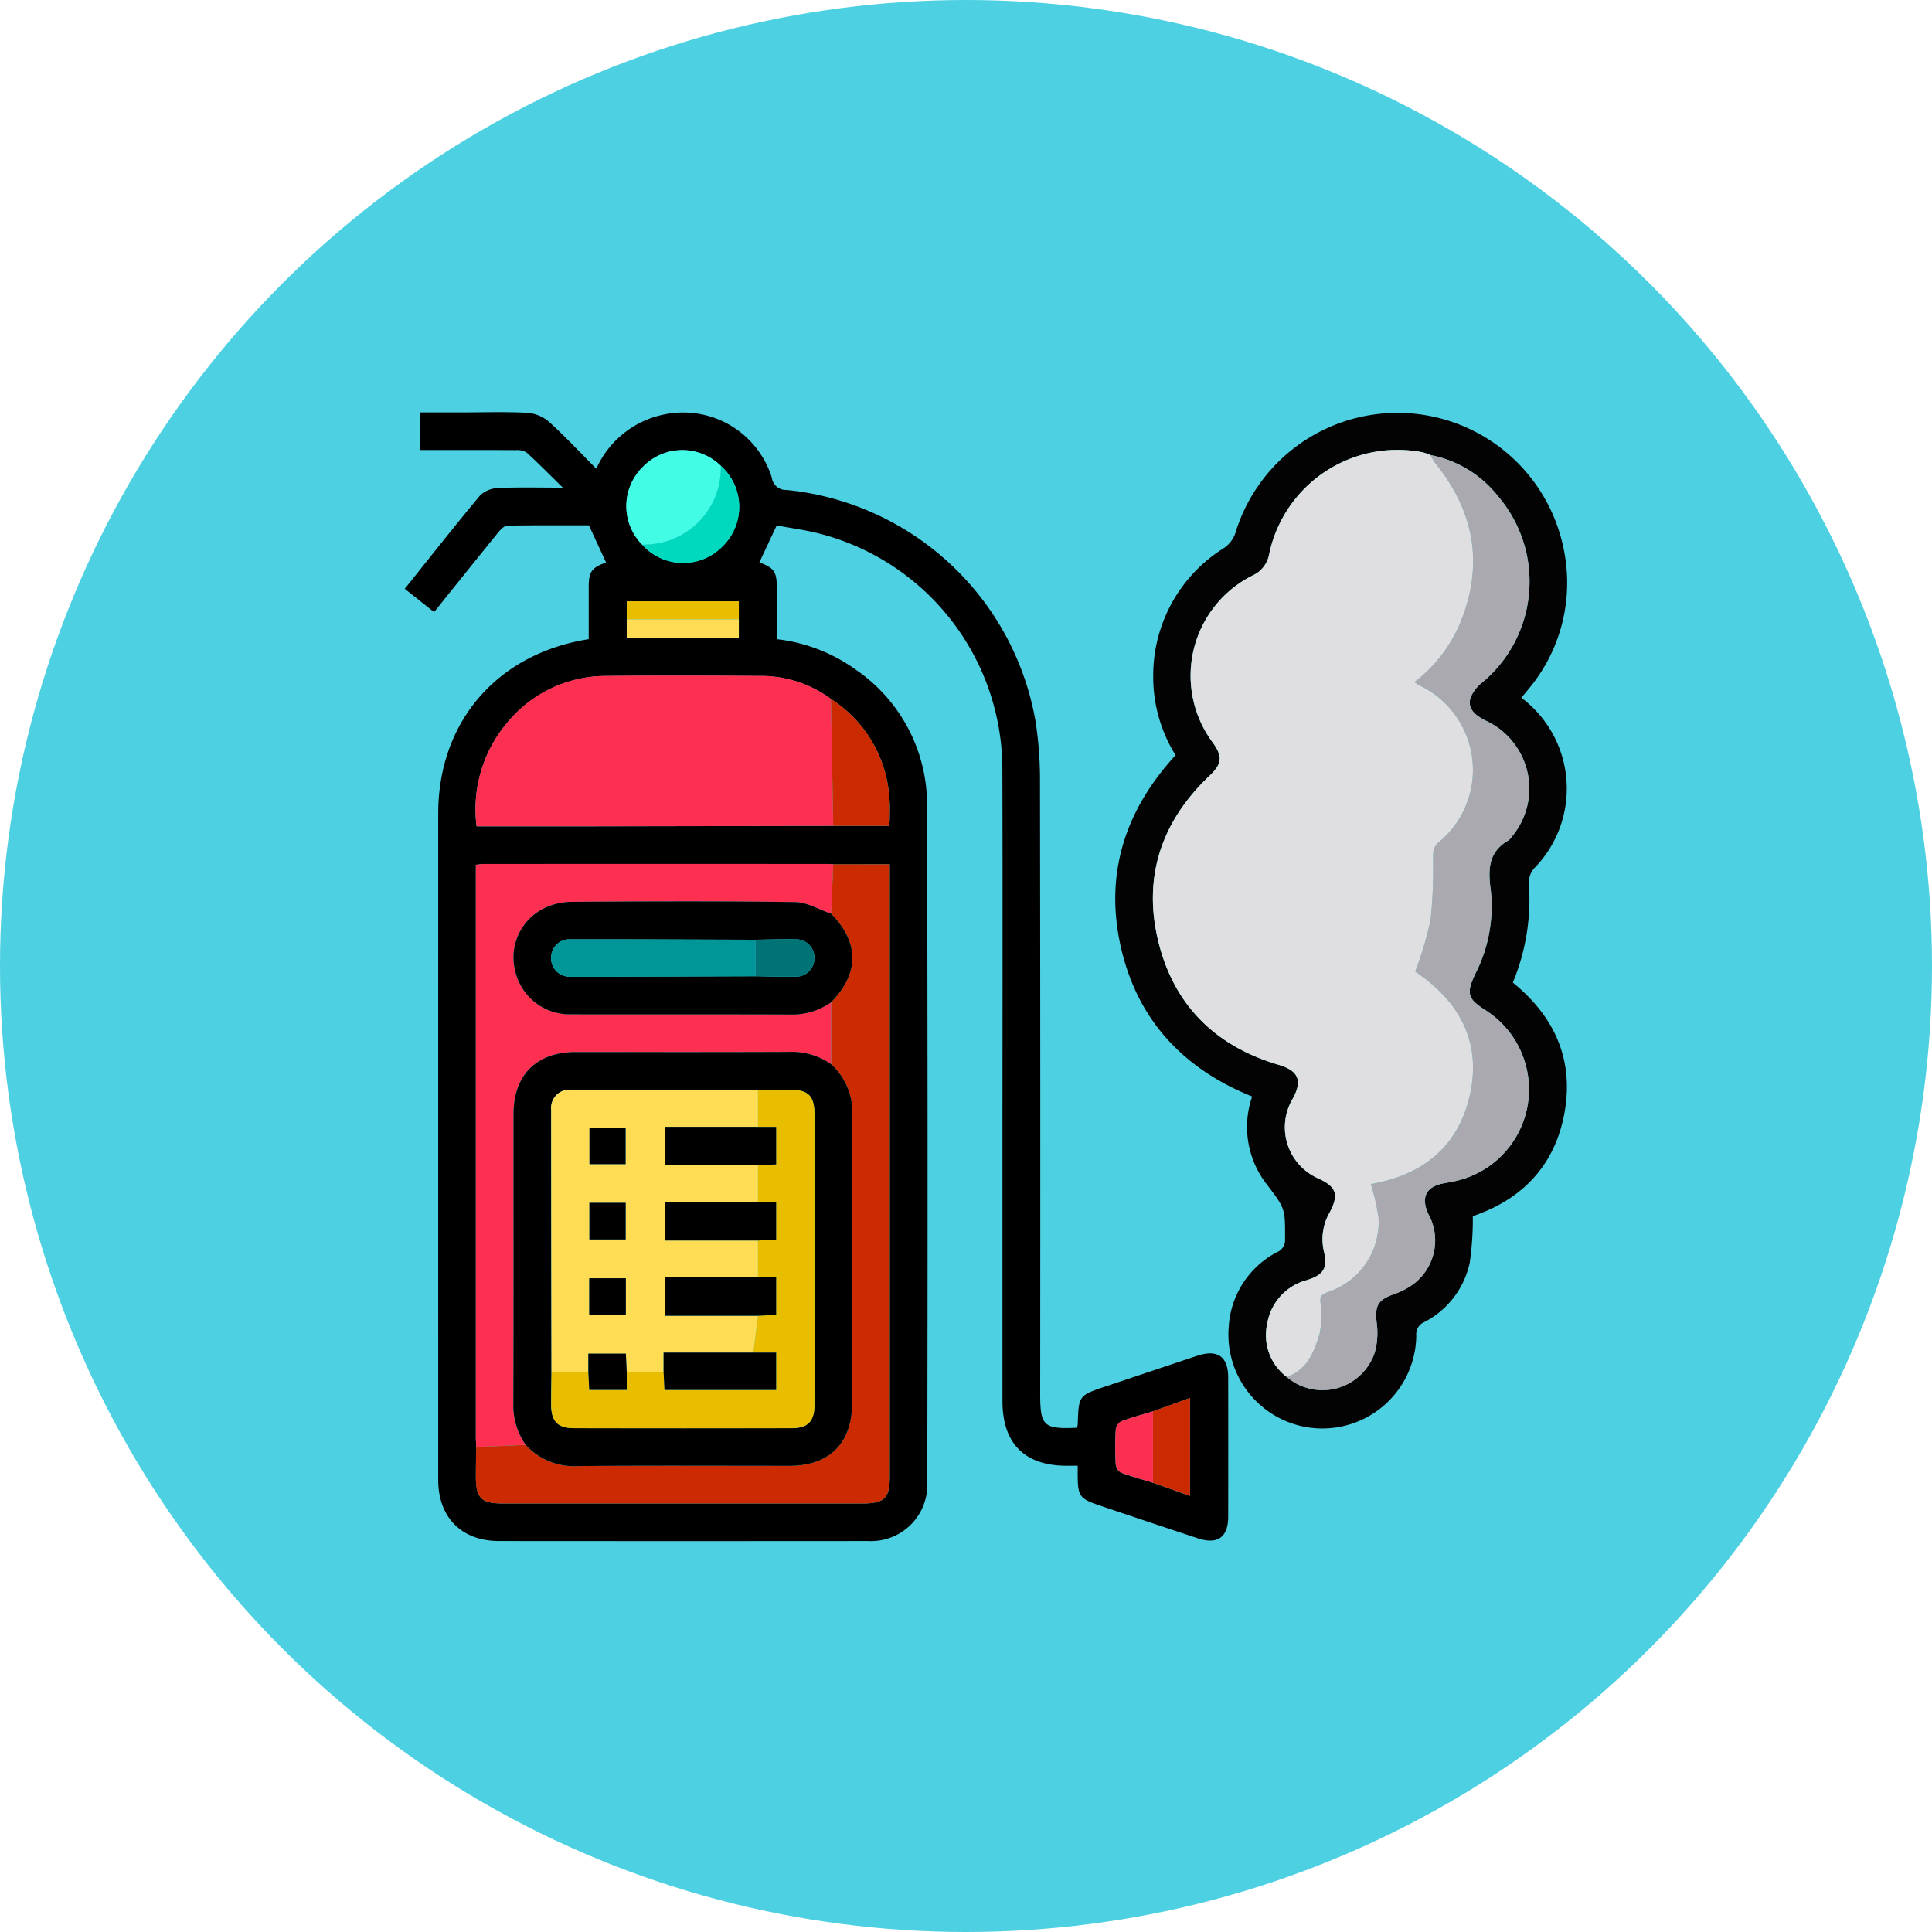 <svg xmlns="http://www.w3.org/2000/svg" width="191" height="191" viewBox="0 0 191 191">
  <g id="Grupo_906773" data-name="Grupo 906773" transform="translate(-389.376 -6834)">
    <circle id="Elipse_6507" data-name="Elipse 6507" cx="95.5" cy="95.5" r="95.5" transform="translate(389.376 6834)" fill="#4dd0e1"/>
    <g id="Grupo_901820" data-name="Grupo 901820" transform="translate(635.062 6704.352)">
      <path id="Trazado_630111" data-name="Trazado 630111" d="M-168.9,181.59l-1.714,3.656c1.459.542,1.723.915,1.726,2.535,0,1.66,0,3.321,0,5.056a16.548,16.548,0,0,1,7.739,2.969,16.178,16.178,0,0,1,7.114,13.54q.088,33.41.021,66.82a5.568,5.568,0,0,1-5.854,5.83q-18.247.016-36.494,0c-3.678,0-6-2.338-6-6.035q-.005-32.945,0-65.891c0-9.021,5.793-15.8,14.878-17.235,0-1.691,0-3.416,0-5.142,0-1.534.287-1.921,1.714-2.441l-1.694-3.67c-2.574,0-5.314-.02-8.052.028-.3.005-.651.349-.873.621-2.121,2.609-4.22,5.236-6.381,7.927l-2.9-2.3c2.506-3.129,4.936-6.23,7.464-9.249a2.762,2.762,0,0,1,1.835-.718c2-.09,4-.033,6.326-.033-1.324-1.3-2.417-2.417-3.574-3.467a1.739,1.739,0,0,0-1.069-.242c-3.133-.018-6.267-.01-9.468-.01v-3.719h4.116c2.17,0,4.343-.075,6.506.041a3.711,3.711,0,0,1,2.127.891c1.6,1.448,3.078,3.036,4.672,4.637a9.383,9.383,0,0,1,6.784-5.38,9.176,9.176,0,0,1,10.565,6.252,1.4,1.4,0,0,0,1.453,1.225,27.769,27.769,0,0,1,24.612,22.816,37.191,37.191,0,0,1,.449,5.66q.047,30.447.02,60.894c0,3.169.342,3.489,3.606,3.343a.988.988,0,0,0,.105-.293c.091-2.9.09-2.9,2.8-3.808q4.5-1.505,9-3.011c2.028-.674,3.075.064,3.077,2.171q.007,6.856,0,13.713c0,2.053-1.044,2.8-3,2.156q-4.837-1.6-9.666-3.231c-2.044-.688-2.2-.913-2.213-3.066,0-.261,0-.522,0-.874h-1.1c-4.159-.012-6.336-2.209-6.337-6.4q0-12.609,0-25.217c0-12.4.029-24.791-.009-37.186a24.081,24.081,0,0,0-17.961-23.321C-165.982,182.05-167.48,181.861-168.9,181.59Zm-3.745,9.3v-1.794h-11.082v3.584h11.082Zm40.942,85.345,3.663,1.3v-9.679l-3.663,1.322c-1.064.326-2.143.611-3.181,1.006a1.12,1.12,0,0,0-.5.847,31.627,31.627,0,0,0,0,3.35,1.118,1.118,0,0,0,.5.846C-133.845,275.619-132.765,275.9-131.7,276.231Zm-50.508-92.749a5.444,5.444,0,0,0,8,.134,5.439,5.439,0,0,0-.216-7.916,5.423,5.423,0,0,0-7.692.091A5.42,5.42,0,0,0-182.21,183.482Zm18.9,31.611c-.193-.012-.385-.035-.579-.035q-16.962,0-33.925,0c-.256,0-.513.05-.825.083v1.1q0,27.764,0,55.528c0,.309.023.618.036.927-.012.967-.034,1.935-.035,2.9,0,2.153.523,2.683,2.655,2.683h35.561c2.163,0,2.7-.523,2.7-2.643q0-29.631,0-59.261v-1.283Zm0-3.793h5.526c.029-.269.058-.418.058-.568,0-.7.04-1.4-.028-2.084a12.554,12.554,0,0,0-5.781-9.9,11.627,11.627,0,0,0-7.155-2.272c-4.991-.038-9.983-.048-14.973,0a12.643,12.643,0,0,0-9.943,4.7,13.234,13.234,0,0,0-2.96,10.167c3.267,0,6.437,0,9.606,0Q-176.139,211.321-163.314,211.3Z" transform="translate(0)"/>
      <path id="Trazado_630112" data-name="Trazado 630112" d="M56.329,249.988a30.285,30.285,0,0,1-.3,4.575,8.62,8.62,0,0,1-4.5,5.9,1.292,1.292,0,0,0-.788,1.326,9.287,9.287,0,1,1-18.542-.862,8.92,8.92,0,0,1,4.768-7.377,1.3,1.3,0,0,0,.8-1.318c.013-2.993.022-2.98-1.776-5.348a9.225,9.225,0,0,1-1.476-8.724c-6.833-2.751-11.36-7.6-12.984-14.791-1.628-7.207.42-13.521,5.415-18.952a14.6,14.6,0,0,1-2.211-7.831,14.819,14.819,0,0,1,6.991-12.649,2.937,2.937,0,0,0,1.118-1.445,16.755,16.755,0,0,1,32.5,1.7,16.346,16.346,0,0,1-3.518,13.7c-.214.268-.438.529-.7.843a11.233,11.233,0,0,1,1.261,16.871,2.176,2.176,0,0,0-.52,1.473,21.419,21.419,0,0,1-1.581,9.814c4.083,3.328,6.062,7.578,5.108,12.866S61.14,248.356,56.329,249.988ZM37.918,265.875a5.448,5.448,0,0,0,8.707-2.381,7.144,7.144,0,0,0,.2-2.947c-.188-1.733.106-2.277,1.745-2.861a6.931,6.931,0,0,0,2.021-1.086,5.407,5.407,0,0,0,1.352-6.808c-.786-1.686-.217-2.769,1.61-3.068.229-.038.456-.089.684-.131a9.281,9.281,0,0,0,3.345-16.968c-1.784-1.149-1.922-1.642-1-3.606A14.635,14.635,0,0,0,58.11,217.8c-.284-2.09-.259-3.819,1.767-4.978a1.341,1.341,0,0,0,.307-.346,7.4,7.4,0,0,0-2.569-11.472c-1.325-.657-1.841-1.382-1.467-2.382a3.831,3.831,0,0,1,1.131-1.409,12.985,12.985,0,0,0,1.546-18.4,11.207,11.207,0,0,0-6.681-4.072,6.5,6.5,0,0,0-.76-.266A12.965,12.965,0,0,0,36.2,184.507a2.852,2.852,0,0,1-1.575,2.108,11.077,11.077,0,0,0-3.969,16.607c.95,1.342.868,2.064-.347,3.215-4.778,4.526-6.635,10.048-5.063,16.434,1.546,6.28,5.653,10.315,11.877,12.152,1.973.582,2.385,1.564,1.4,3.354a5.525,5.525,0,0,0,2.567,7.9c1.768.814,2.019,1.611,1.068,3.378a5.264,5.264,0,0,0-.553,3.807c.386,1.673-.023,2.33-1.672,2.846a5.349,5.349,0,0,0-3.929,4.3A5.182,5.182,0,0,0,37.918,265.875Z" transform="translate(-156.411 -0.109)" fill="#030303"/>
      <path id="Trazado_630113" data-name="Trazado 630113" d="M-147.675,269.285q-12.825.019-25.65.036c-3.17,0-6.34,0-9.606,0a13.234,13.234,0,0,1,2.96-10.167,12.643,12.643,0,0,1,9.943-4.7c4.991-.048,9.982-.039,14.973,0a11.627,11.627,0,0,1,7.156,2.272Q-147.787,263.008-147.675,269.285Z" transform="translate(-15.639 -57.985)" fill="#fe3051"/>
      <path id="Trazado_630114" data-name="Trazado 630114" d="M-182.959,372.138c-.012-.309-.036-.618-.036-.927q0-27.764,0-55.528v-1.1c.312-.033.568-.083.825-.083q16.963-.005,33.925,0c.193,0,.386.023.579.035l-.2,4.89c-1.188-.4-2.371-1.136-3.565-1.153-7.4-.108-14.8-.077-22.2-.025a6.337,6.337,0,0,0-2.662.656,5.41,5.41,0,0,0-2.825,6.153,5.52,5.52,0,0,0,5.485,4.312c7.244.019,14.488-.008,21.733.019a6.591,6.591,0,0,0,4.028-1.222q0,3.068,0,6.136a6.746,6.746,0,0,0-4.143-1.222c-7.045.033-14.091.012-21.137.015-3.855,0-6.127,2.275-6.128,6.134,0,9.522.013,19.044-.015,28.566a6.78,6.78,0,0,0,1.223,4.142Z" transform="translate(-15.646 -99.443)" fill="#fe3051"/>
      <path id="Trazado_630115" data-name="Trazado 630115" d="M-147.864,334.384q0-3.068,0-6.136c2.793-2.873,2.794-5.876,0-8.741l.2-4.89h5.587V315.9q0,29.631,0,59.261c0,2.12-.535,2.643-2.7,2.643h-35.561c-2.132,0-2.658-.53-2.655-2.683,0-.967.023-1.935.035-2.9l4.89-.2a6.472,6.472,0,0,0,5.179,2.091c6.967-.058,13.934-.02,20.9-.023,3.943,0,6.186-2.246,6.187-6.193,0-9.443-.027-18.887.022-28.33A6.486,6.486,0,0,0-147.864,334.384Z" transform="translate(-15.65 -99.524)" fill="#cc2a00"/>
      <path id="Trazado_630116" data-name="Trazado 630116" d="M-133.432,191.815a5.42,5.42,0,0,1,.091-7.691,5.423,5.423,0,0,1,7.692-.091A7.57,7.57,0,0,1-133.432,191.815Z" transform="translate(-48.778 -8.333)" fill="#43fce5"/>
      <path id="Trazado_630117" data-name="Trazado 630117" d="M-69.493,274.417q-.112-6.278-.225-12.555a12.554,12.554,0,0,1,5.781,9.9c.068.689.026,1.389.028,2.084,0,.15-.029.3-.058.568Z" transform="translate(-93.821 -63.117)" fill="#cb2a00"/>
      <path id="Trazado_630118" data-name="Trazado 630118" d="M-129.968,195.278a7.57,7.57,0,0,0,7.783-7.782,5.439,5.439,0,0,1,.216,7.916A5.444,5.444,0,0,1-129.968,195.278Z" transform="translate(-52.242 -11.796)" fill="#01d9bf"/>
      <path id="Trazado_630119" data-name="Trazado 630119" d="M33.022,486.191l3.663-1.322v9.679l-3.663-1.3Z" transform="translate(-164.723 -217.017)" fill="#cb2a00"/>
      <path id="Trazado_630120" data-name="Trazado 630120" d="M24.716,489.136v7.057c-1.064-.326-2.143-.612-3.181-1.008a1.118,1.118,0,0,1-.5-.846,31.627,31.627,0,0,1,0-3.35,1.12,1.12,0,0,1,.5-.847C22.573,489.747,23.652,489.462,24.716,489.136Z" transform="translate(-156.418 -219.962)" fill="#fc2f50"/>
      <path id="Trazado_630121" data-name="Trazado 630121" d="M-134.86,232.5V230.71h11.082V232.5Z" transform="translate(-48.866 -41.618)" fill="#eabe00"/>
      <path id="Trazado_630122" data-name="Trazado 630122" d="M-134.86,236.5h11.082v1.79H-134.86Z" transform="translate(-48.866 -45.613)" fill="#fedd55"/>
      <path id="Trazado_630123" data-name="Trazado 630123" d="M46.209,273.966A5.182,5.182,0,0,1,44.3,268.7a5.349,5.349,0,0,1,3.929-4.3c1.649-.516,2.057-1.173,1.672-2.846a5.264,5.264,0,0,1,.553-3.807c.951-1.767.7-2.564-1.068-3.378a5.525,5.525,0,0,1-2.567-7.9c.987-1.79.575-2.772-1.4-3.354-6.225-1.837-10.332-5.872-11.877-12.152-1.572-6.386.285-11.908,5.063-16.434,1.215-1.151,1.3-1.874.347-3.215a11.077,11.077,0,0,1,3.969-16.607,2.852,2.852,0,0,0,1.575-2.108,12.965,12.965,0,0,1,15.183-10.029,6.5,6.5,0,0,1,.76.266,5.521,5.521,0,0,0,.45.775c3.871,4.755,4.839,10,2.531,15.72a14.373,14.373,0,0,1-4.571,5.954,5.759,5.759,0,0,0,.552.347,9.25,9.25,0,0,1,1.848,15.488c-.633.545-.531,1.1-.548,1.747a47.445,47.445,0,0,1-.258,5.962A36.654,36.654,0,0,1,58.93,233.9c4.333,2.913,6.566,6.9,5.412,12.159-1.14,5.2-4.765,7.987-9.8,8.85A21.568,21.568,0,0,1,55.3,258.2a7.279,7.279,0,0,1-4.924,7.355c-.487.188-.882.289-.821,1.014a8.756,8.756,0,0,1-.091,3.186C48.926,271.513,48.244,273.3,46.209,273.966Z" transform="translate(-164.702 -8.2)" fill="#dfdfe1"/>
      <path id="Trazado_630124" data-name="Trazado 630124" d="M75.644,275.189c2.035-.664,2.717-2.453,3.252-4.213a8.757,8.757,0,0,0,.091-3.186c-.061-.725.334-.826.821-1.014a7.279,7.279,0,0,0,4.924-7.355,21.57,21.57,0,0,0-.758-3.289c5.038-.864,8.662-3.653,9.8-8.85,1.154-5.262-1.078-9.246-5.412-12.159a36.655,36.655,0,0,0,1.509-5.073,47.445,47.445,0,0,0,.258-5.962c.017-.644-.085-1.2.548-1.747a9.25,9.25,0,0,0-1.848-15.488,5.753,5.753,0,0,1-.552-.347,14.373,14.373,0,0,0,4.571-5.954c2.308-5.725,1.339-10.965-2.531-15.72a5.519,5.519,0,0,1-.45-.775,11.207,11.207,0,0,1,6.681,4.072,12.985,12.985,0,0,1-1.546,18.4,3.83,3.83,0,0,0-1.131,1.409c-.374,1,.142,1.725,1.467,2.382a7.4,7.4,0,0,1,2.569,11.472,1.341,1.341,0,0,1-.307.346c-2.027,1.159-2.051,2.888-1.767,4.978a14.635,14.635,0,0,1-1.527,8.218c-.921,1.963-.783,2.456,1,3.606a9.281,9.281,0,0,1-3.345,16.968c-.228.042-.455.094-.684.131-1.827.3-2.4,1.382-1.61,3.068a5.407,5.407,0,0,1-1.352,6.808A6.93,6.93,0,0,1,86.3,267c-1.639.585-1.933,1.129-1.745,2.862a7.144,7.144,0,0,1-.2,2.947A5.448,5.448,0,0,1,75.644,275.189Z" transform="translate(-194.137 -9.422)" fill="#aaa9af"/>
      <path id="Trazado_630125" data-name="Trazado 630125" d="M-139.616,375.681a6.487,6.487,0,0,1,2.089,5.179c-.049,9.443-.02,18.887-.022,28.33,0,3.947-2.244,6.192-6.187,6.193-6.967,0-13.935-.036-20.9.023a6.471,6.471,0,0,1-5.179-2.091,6.78,6.78,0,0,1-1.222-4.141c.029-9.522.012-19.044.015-28.566,0-3.858,2.273-6.132,6.128-6.134,7.046,0,14.091.017,21.137-.015A6.746,6.746,0,0,1-139.616,375.681Zm-27.651,30.4c-.013,1.082-.039,2.165-.035,3.247.005,1.675.646,2.331,2.3,2.333q10.737.01,21.473,0c1.587,0,2.249-.671,2.255-2.265.011-3.056,0-6.112,0-9.169q0-9.807,0-19.614c0-1.809-.621-2.418-2.45-2.419-1.044,0-2.087.023-3.131.036-6.145-.012-12.29-.035-18.435-.029a1.825,1.825,0,0,0-2.01,2.027Q-167.3,393.155-167.267,406.082Z" transform="translate(-23.898 -140.821)"/>
      <path id="Trazado_630126" data-name="Trazado 630126" d="M-139.582,327.668c2.791,2.865,2.791,5.868,0,8.741a6.59,6.59,0,0,1-4.028,1.221c-7.244-.028-14.488,0-21.733-.019a5.52,5.52,0,0,1-5.485-4.312,5.41,5.41,0,0,1,2.825-6.153,6.337,6.337,0,0,1,2.662-.656c7.4-.051,14.8-.082,22.2.025C-141.953,326.533-140.77,327.266-139.582,327.668Zm-7.48,2.568c-6.119-.018-12.238-.049-18.357-.04a1.79,1.79,0,0,0-1.844,1.843,1.791,1.791,0,0,0,1.844,1.843c6.119.009,12.238-.022,18.357-.04,1.311.018,2.623.072,3.933.044a1.81,1.81,0,0,0,1.888-1.789,1.814,1.814,0,0,0-1.888-1.9C-144.439,330.163-145.751,330.218-147.062,330.236Z" transform="translate(-23.932 -107.685)"/>
      <path id="Trazado_630127" data-name="Trazado 630127" d="M-158.933,414.416q-.019-12.927-.03-25.854a1.825,1.825,0,0,1,2.01-2.027c6.145-.006,12.29.017,18.435.029q0,1.821,0,3.642h-9.224V394h9.224v3.642h-9.224v3.8h9.224v3.642h-9.224v3.8h9.224l-.459,3.643h-8.875v1.894h-3.643l-.087-1.79h-3.709v1.79Zm3.754-24.138v3.614h3.573v-3.614Zm-.007,7.438v3.62h3.587v-3.62Zm-.016,11.074h3.619v-3.618H-155.2Z" transform="translate(-32.231 -149.155)" fill="#fedd55"/>
      <path id="Trazado_630128" data-name="Trazado 630128" d="M-138.988,412.509q.23-1.822.459-3.643l1.793-.089V405.07h-1.793q0-1.821,0-3.642l1.793-.089v-3.707h-1.793q0-1.821,0-3.642l1.793-.089v-3.707h-1.793q0-1.821,0-3.642c1.044-.013,2.087-.036,3.131-.036,1.83,0,2.449.61,2.45,2.419q.006,9.807,0,19.614c0,3.056.008,6.112,0,9.169-.006,1.594-.668,2.263-2.255,2.265q-10.737.012-21.473,0c-1.656,0-2.3-.658-2.3-2.333,0-1.082.023-2.165.035-3.247h3.643c.03.6.06,1.2.089,1.793h3.708V414.4h3.643c.03.6.06,1.2.089,1.8h11.038v-3.69Z" transform="translate(-32.219 -149.141)" fill="#eabe00"/>
      <path id="Trazado_630129" data-name="Trazado 630129" d="M-138.762,342.2c-6.119.018-12.238.049-18.357.04a1.791,1.791,0,0,1-1.844-1.843,1.79,1.79,0,0,1,1.844-1.843c6.119-.009,12.238.023,18.357.04Z" transform="translate(-32.232 -116.04)" fill="#009597"/>
      <path id="Trazado_630130" data-name="Trazado 630130" d="M-93.775,342.172v-3.606c1.311-.018,2.623-.073,3.933-.045a1.814,1.814,0,0,1,1.888,1.9,1.809,1.809,0,0,1-1.888,1.789C-91.152,342.244-92.464,342.19-93.775,342.172Z" transform="translate(-77.219 -116.015)" fill="#007377"/>
      <path id="Trazado_630131" data-name="Trazado 630131" d="M-113.526,398.385h1.793v3.707l-1.793.089h-9.224v-3.8Z" transform="translate(-57.223 -157.333)"/>
      <path id="Trazado_630132" data-name="Trazado 630132" d="M-113.526,422.388h1.793v3.707l-1.793.089h-9.224v-3.8Z" transform="translate(-57.223 -173.898)"/>
      <path id="Trazado_630133" data-name="Trazado 630133" d="M-113.526,446.391h1.793V450.1l-1.793.089h-9.224v-3.8Z" transform="translate(-57.223 -190.463)"/>
      <path id="Trazado_630134" data-name="Trazado 630134" d="M-114.23,470.4h2.252v3.69h-11.038c-.029-.594-.059-1.195-.089-1.8V470.4Z" transform="translate(-56.978 -207.03)"/>
      <path id="Trazado_630135" data-name="Trazado 630135" d="M-146.751,398.613h3.573v3.614h-3.573Z" transform="translate(-40.659 -157.49)"/>
      <path id="Trazado_630136" data-name="Trazado 630136" d="M-146.772,422.616h3.587v3.62h-3.587Z" transform="translate(-40.645 -174.055)"/>
      <path id="Trazado_630137" data-name="Trazado 630137" d="M-146.824,450.3v-3.618h3.619V450.3Z" transform="translate(-40.609 -190.661)"/>
      <path id="Trazado_630138" data-name="Trazado 630138" d="M-143.315,472.522v1.793h-3.707c-.029-.591-.059-1.192-.089-1.793v-1.79h3.709Z" transform="translate(-40.411 -207.261)"/>
    </g>
  </g>
</svg>
